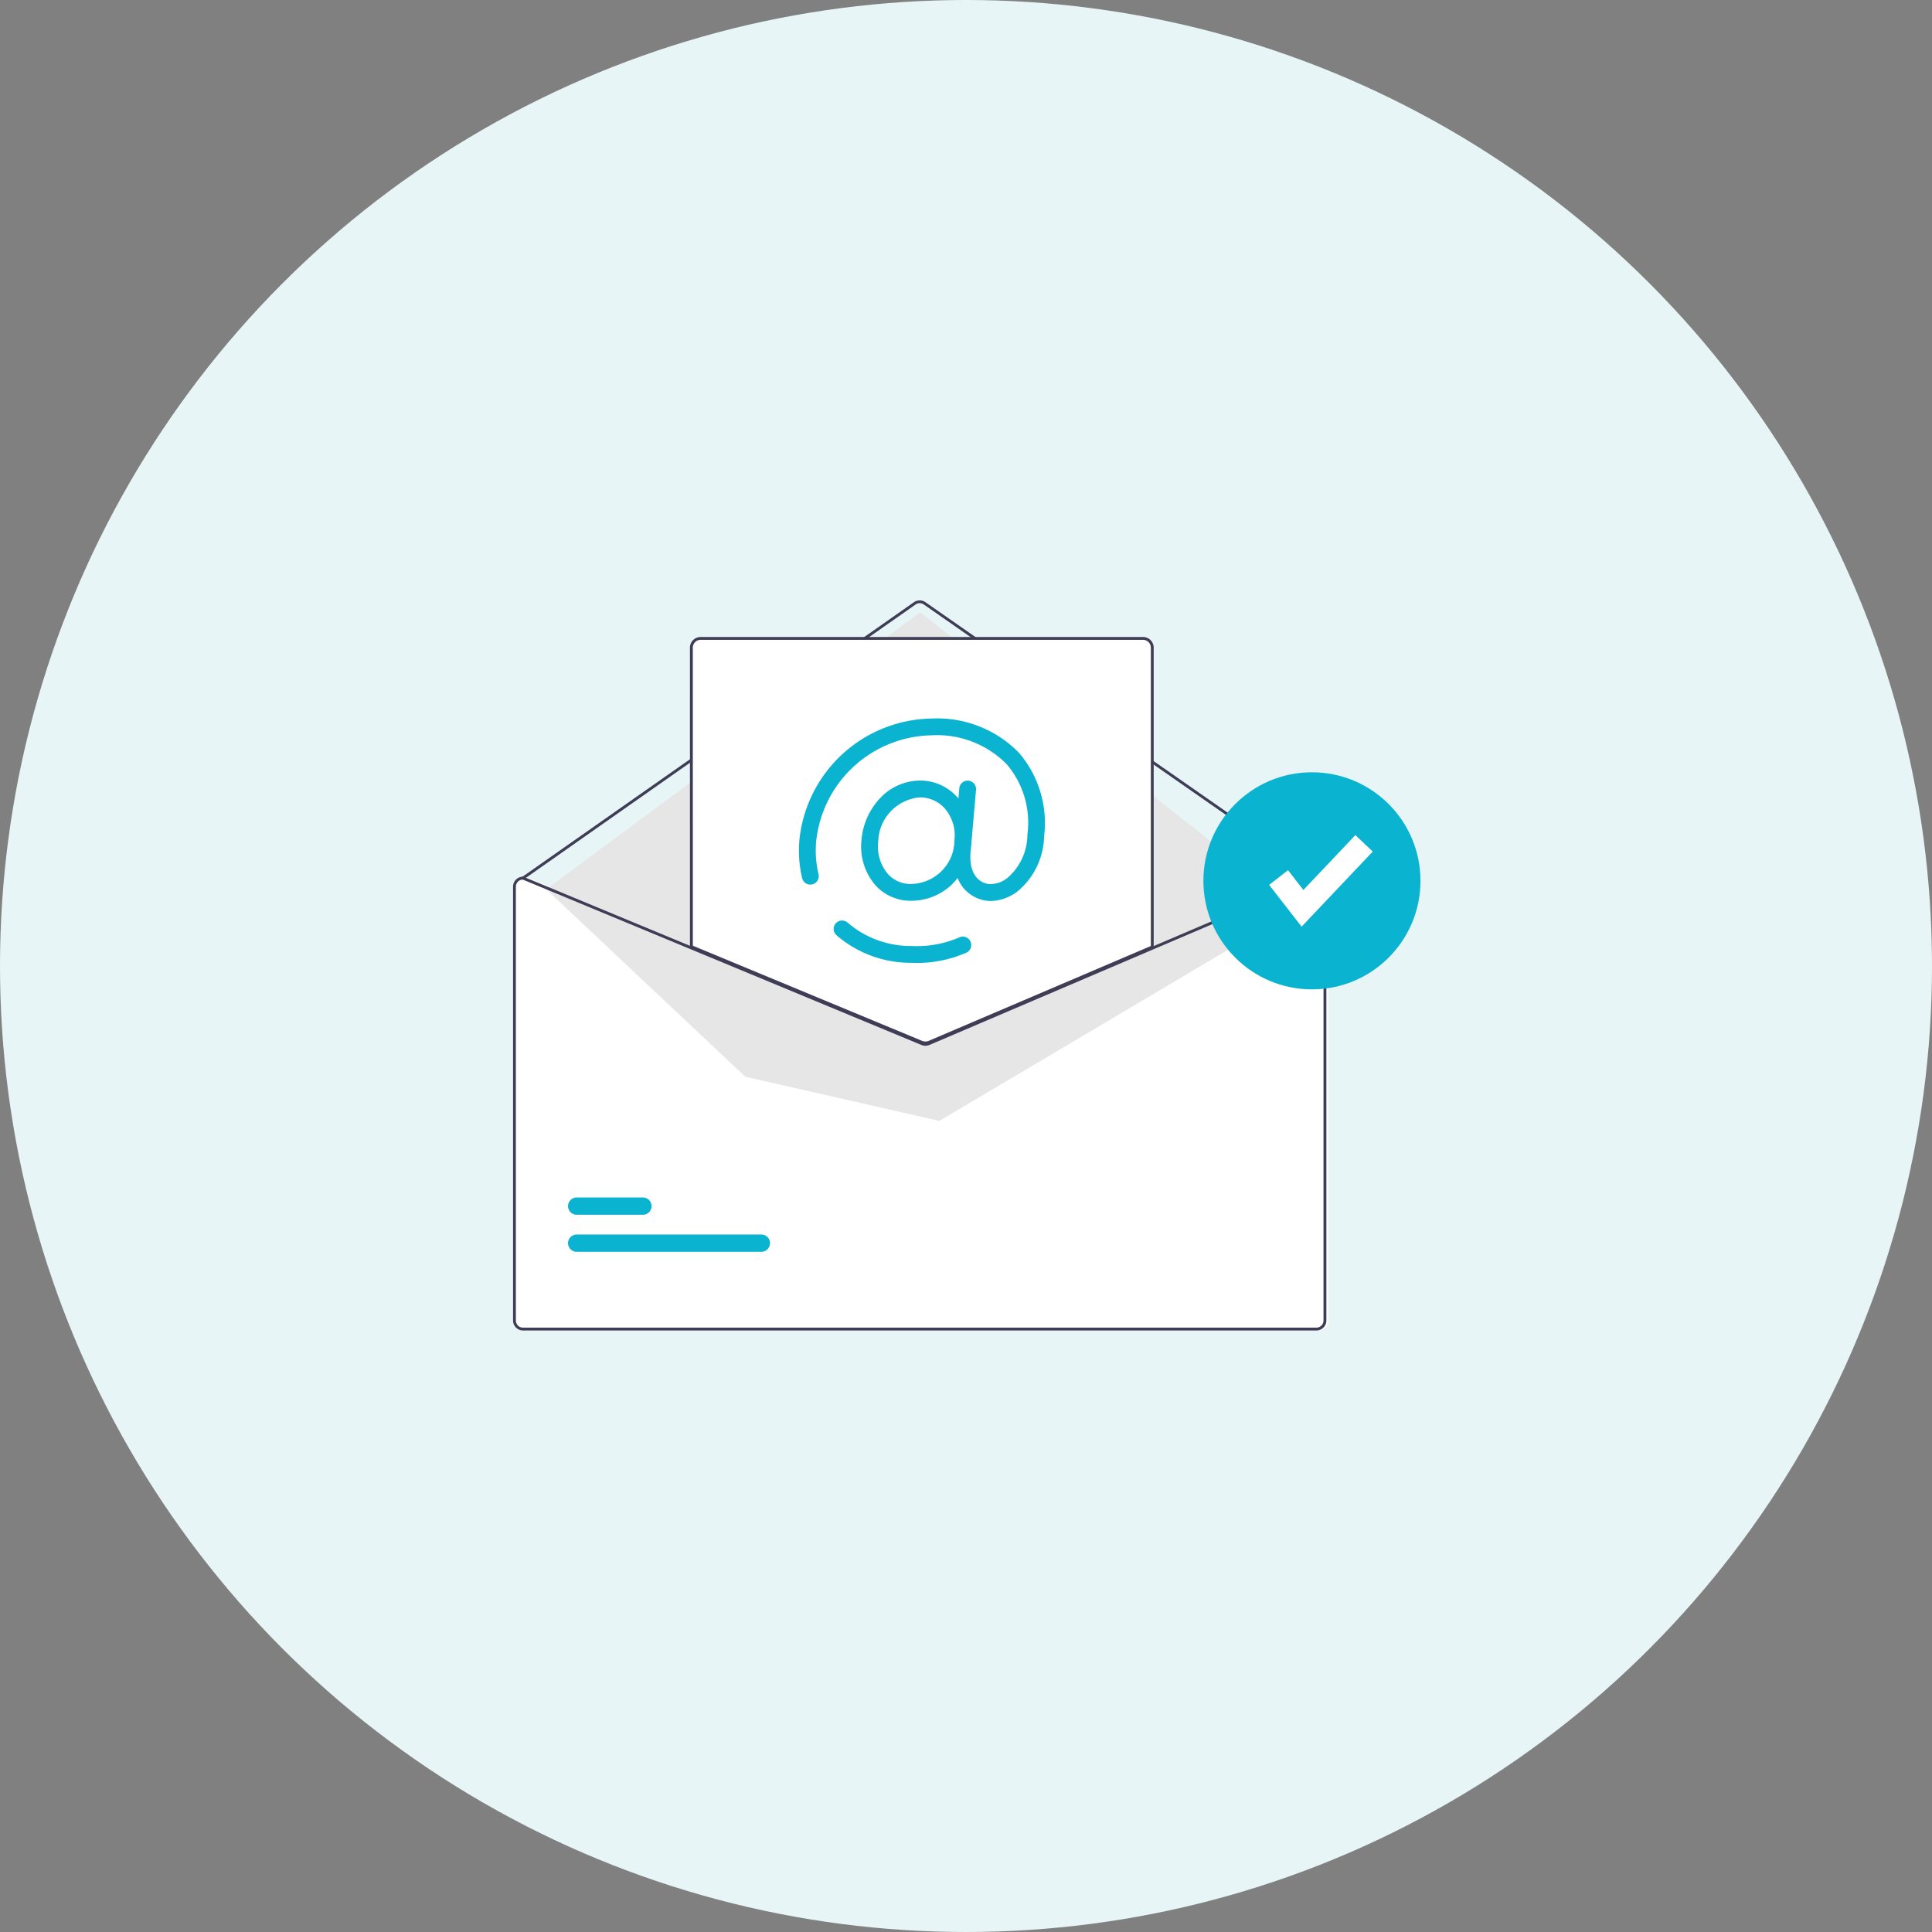 <svg xmlns="http://www.w3.org/2000/svg" width="177" height="177" viewBox="0 0 177 177">
  <rect x="0" y="0" width="177" height="177" fill="#808080" stroke="none"/>
  <g id="Password_Coding" data-name="Password Coding" transform="translate(-118 -83)">
    <circle id="Ellipse_1473" data-name="Ellipse 1473" cx="88.5" cy="88.5" r="88.5" transform="translate(118 83)" fill="#e8f5f7"/>
    <g id="email" transform="translate(-256.183 130.536)">
      <path id="Path_10879" data-name="Path 10879" d="M653.732,274.341h-.026L638.7,280.749l-20.533,8.768a.662.662,0,0,1-.507,0l-21.184-8.789L581.1,274.351l-.023-.01h-.026a.916.916,0,0,0-.915.915V315a.916.916,0,0,0,.915.915h72.684a.916.916,0,0,0,.915-.915V275.256a.916.916,0,0,0-.915-.915Z" transform="translate(-158.754 -241.558)" fill="#fff"/>
      <path id="Path_10880" data-name="Path 10880" d="M656.011,179.312a.13.13,0,0,1-.075-.023L619.783,154.11a.656.656,0,0,0-.749,0l-35.893,25.177a.131.131,0,1,1-.15-.214L618.884,153.9a.918.918,0,0,1,1.048,0l36.154,25.178a.131.131,0,0,1-.075.238Z" transform="translate(-160.968 -146.268)" fill="#3f3d56"/>
      <path id="Path_10881" data-name="Path 10881" d="M435.67,38.03l34.252-25.385,34.512,27.191L471.687,59.249,453.908,55.2Z" transform="translate(-11.446 -4.093)" fill="#e6e6e6"/>
      <path id="Path_10882" data-name="Path 10882" d="M621.048,432.086H604.127a.791.791,0,1,1,0-1.581h16.924a.791.791,0,0,1,0,1.581Z" transform="translate(-177.085 -364.94)" fill="#0ab3d0"/>
      <path id="Path_10883" data-name="Path 10883" d="M610.2,415.9h-6.071a.791.791,0,1,1,0-1.581H610.2a.791.791,0,0,1,0,1.581Z" transform="translate(-177.086 -352.148)" fill="#0ab3d0"/>
      <path id="Path_10884" data-name="Path 10884" d="M678.229,207.222a.989.989,0,0,1-.375-.073l-21.124-8.765V170.947a.916.916,0,0,1,.915-.915H698.17a.916.916,0,0,1,.915.915V198.4l-.04.017-20.43,8.725A1,1,0,0,1,678.229,207.222Z" transform="translate(-219.271 -159.146)" fill="#fff"/>
      <path id="Path_10885" data-name="Path 10885" d="M677.983,207.041a1.055,1.055,0,0,1-.4-.078l-21.165-8.782V170.7a.982.982,0,0,1,.98-.98h40.525a.982.982,0,0,1,.98.98v27.5l-20.509,8.759A1.06,1.06,0,0,1,677.983,207.041Zm-21.3-9.035,21,8.715a.8.8,0,0,0,.61,0l20.35-8.69V170.7a.72.72,0,0,0-.719-.719H657.4a.72.72,0,0,0-.719.719Z" transform="translate(-219.025 -158.9)" fill="#3f3d56"/>
      <path id="Path_10886" data-name="Path 10886" d="M652.8,274.341h-.026l-15.007,6.408-20.533,8.768a.662.662,0,0,1-.507,0l-21.184-8.789-15.376-6.379-.023-.01h-.026a.916.916,0,0,0-.915.915V315a.916.916,0,0,0,.915.915H652.8a.916.916,0,0,0,.915-.915V275.256a.916.916,0,0,0-.915-.915ZM653.452,315a.654.654,0,0,1-.654.654H580.114a.654.654,0,0,1-.654-.654V275.256a.655.655,0,0,1,.629-.654l15.451,6.411,21.084,8.748a.931.931,0,0,0,.711,0l20.43-8.725,15.06-6.43a.656.656,0,0,1,.628.654Z" transform="translate(-158.016 -241.558)" fill="#3f3d56"/>
      <circle id="Ellipse_1470" data-name="Ellipse 1470" cx="9.944" cy="9.944" r="9.944" transform="translate(484.432 23.217)" fill="#0ab3d0"/>
      <path id="Path_10891" data-name="Path 10891" d="M754.137,118.309l-2.976-3.827,1.731-1.346,1.409,1.812,4.761-5.026,1.592,1.508Z" transform="translate(-260.708 -80.95)" fill="#fff"/>
      <g id="Group_17238" data-name="Group 17238" transform="translate(447.381 18.29)">
        <path id="Path_10928" data-name="Path 10928" d="M757.961,293.741a4.334,4.334,0,0,1-3.237-1.409,5.44,5.44,0,0,1-1.287-4.165,6.323,6.323,0,0,1,1.695-3.814,5.059,5.059,0,0,1,3.663-1.625,4.548,4.548,0,0,1,3.391,1.495,5.336,5.336,0,0,1,1.31,4.079h0a6.088,6.088,0,0,1-1.827,3.994A5.391,5.391,0,0,1,757.961,293.741Zm.835-9.473a4.168,4.168,0,0,0-3.825,4.034,3.9,3.9,0,0,0,.889,2.991,2.774,2.774,0,0,0,2.1.909,4.043,4.043,0,0,0,4-4.035h0a3.8,3.8,0,0,0-.912-2.9,3.025,3.025,0,0,0-2.255-.995Zm3.934,3.967Z" transform="translate(-747.709 -277.044)" fill="#0ab3d0"/>
        <g id="Group_17238-2" data-name="Group 17238" transform="translate(0 0)">
          <path id="Path_10929" data-name="Path 10929" d="M743.81,272.368a2.935,2.935,0,0,1-.512-.044,3.324,3.324,0,0,1-2.2-1.43,4.848,4.848,0,0,1-.668-3.155l.5-5.7a.77.77,0,0,1,1.534.135l-.5,5.7c-.144,1.634.455,2.731,1.6,2.934a2.467,2.467,0,0,0,1.8-.573,5.261,5.261,0,0,0,1.805-3.951,8.241,8.241,0,0,0-1.93-6.482,8.974,8.974,0,0,0-6.849-2.612,10.835,10.835,0,0,0-10.572,9.718,9.347,9.347,0,0,0,.215,3.009.77.77,0,0,1-1.5.36,10.885,10.885,0,0,1-.252-3.5,12.377,12.377,0,0,1,12.106-11.123,10.461,10.461,0,0,1,7.985,3.111,9.864,9.864,0,0,1,2.328,7.657,6.736,6.736,0,0,1-2.4,5.038,4.2,4.2,0,0,1-2.492.911Z" transform="translate(-726.242 -255.651)" fill="#0ab3d0"/>
          <path id="Path_10930" data-name="Path 10930" d="M748.479,347.656a10.392,10.392,0,0,1-6.884-2.534.77.77,0,0,1,1.017-1.156,8.854,8.854,0,0,0,5.867,2.151,9.772,9.772,0,0,0,4.4-.8.77.77,0,0,1,.6,1.419A11.213,11.213,0,0,1,748.479,347.656Z" transform="translate(-738.166 -325.275)" fill="#0ab3d0"/>
        </g>
      </g>
    </g>
  </g>
</svg>
